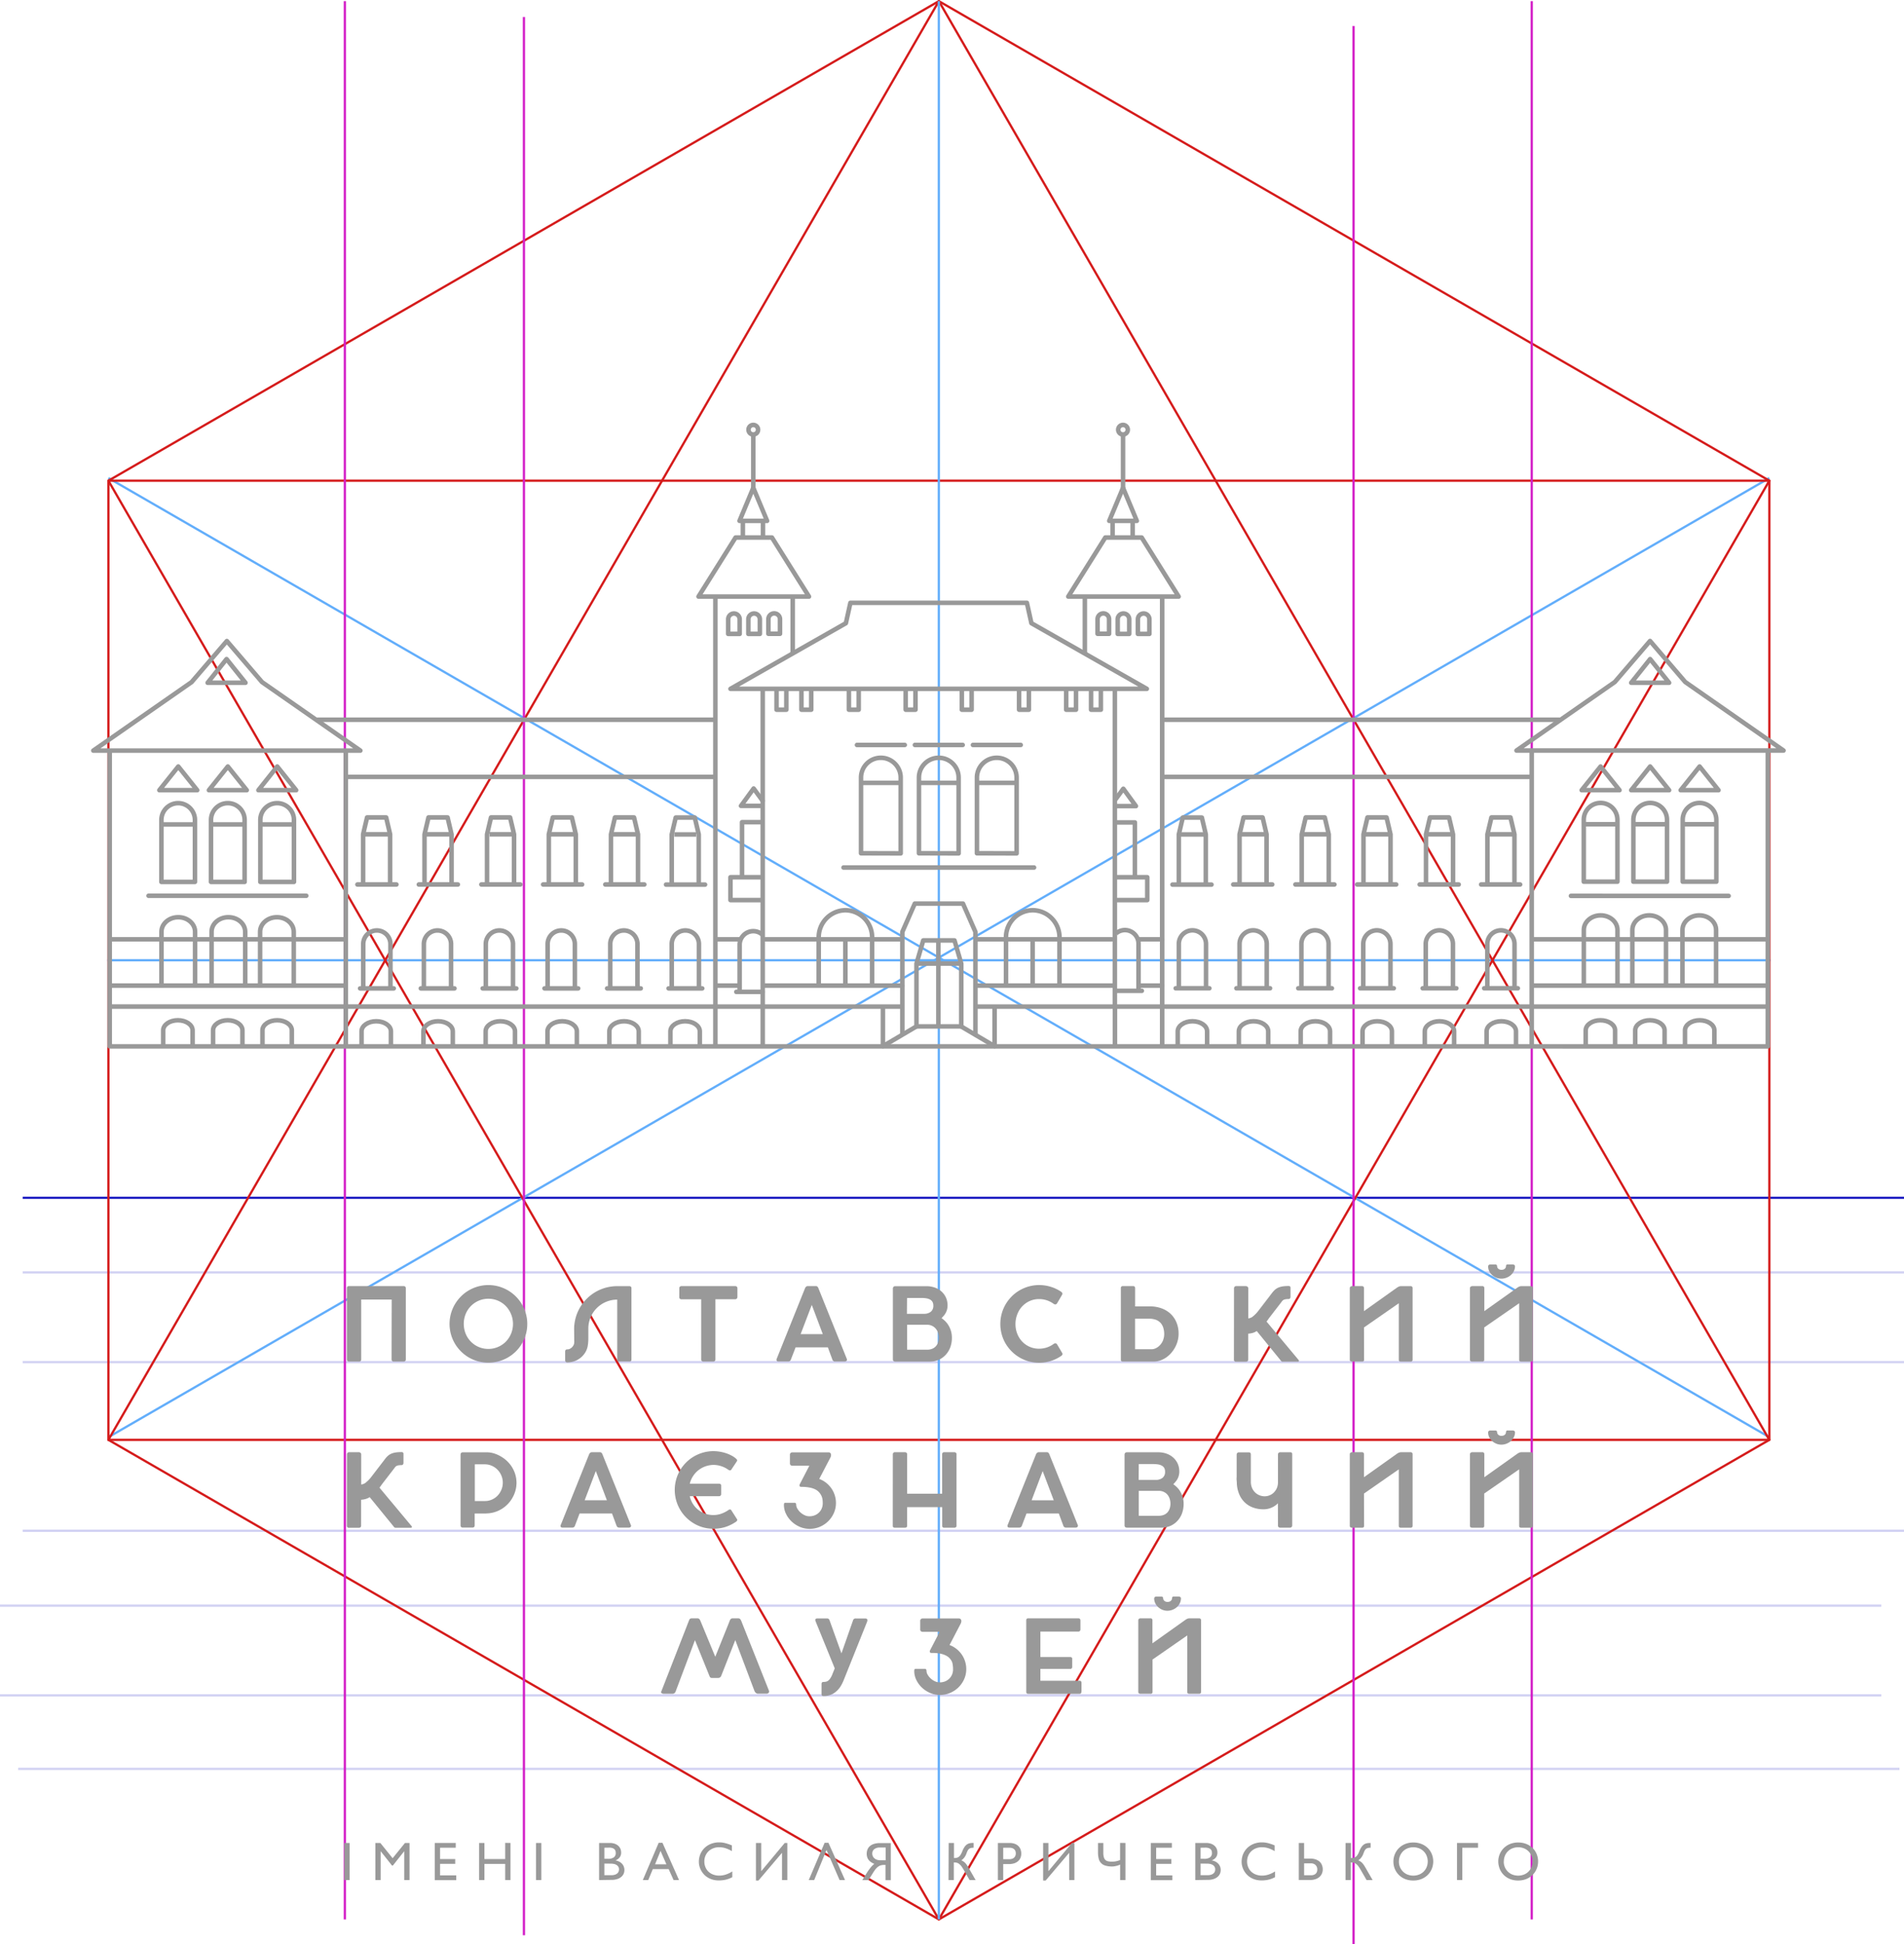 <svg xmlns="http://www.w3.org/2000/svg" viewBox="0 0 840 857.63"><defs><style>.cls-1,.cls-2,.cls-3,.cls-4,.cls-5,.cls-6,.cls-7{fill:none;stroke-linejoin:round;}.cls-1,.cls-2{stroke:#2222c3;}.cls-2{opacity:0.2;}.cls-3{stroke:#63aefb;}.cls-4{stroke:#d51c1c;}.cls-5{stroke:#d31fc7;}.cls-6,.cls-7{stroke:#999;stroke-width:2px;}.cls-6{stroke-linecap:round;}.cls-8{fill:#999;}</style></defs><title>Asset 10</title><g id="Layer_2" data-name="Layer 2"><g id="Слой_1" data-name="Слой 1"><line class="cls-1" x1="10" y1="528.33" x2="840" y2="528.33"/><line class="cls-2" x1="10" y1="600.81" x2="840" y2="600.81"/><line class="cls-2" x1="10" y1="561.23" x2="840" y2="561.23"/><line class="cls-2" y1="747.81" x2="830" y2="747.81"/><line class="cls-2" y1="708.23" x2="830" y2="708.23"/><line class="cls-2" x1="10" y1="675.21" x2="840" y2="675.21"/><line class="cls-2" x1="8" y1="780.23" x2="838" y2="780.23"/><line class="cls-3" x1="781.09" y1="423.56" x2="47.32" y2="423.56"/><line class="cls-3" x1="780.59" y1="633.92" x2="47.82" y2="210.85"/><line class="cls-3" x1="47.82" y1="633.92" x2="780.59" y2="210.85"/><polygon class="cls-4" points="47.82 212.03 47.82 635.1 414.2 846.63 780.59 635.1 780.59 212.03 414.2 0.5 47.82 212.03"/><polygon class="cls-4" points="414.2 0.5 47.82 635.1 780.59 635.1 414.2 0.5"/><polygon class="cls-4" points="47.82 212.03 780.59 212.03 414.2 846.63 47.82 212.03"/><line class="cls-3" x1="414.2" y1="0.5" x2="414.2" y2="846.63"/><line class="cls-5" x1="675.76" y1="0.5" x2="675.76" y2="846.63"/><line class="cls-5" x1="152.15" y1="0.5" x2="152.15" y2="846.63"/><line class="cls-5" x1="231.15" y1="7.5" x2="231.15" y2="853.63"/><line class="cls-5" x1="597.15" y1="11.5" x2="597.15" y2="857.63"/><path class="cls-6" d="M130.66,348.54l-8.35-10.45L114,348.54Z"/><path class="cls-6" d="M108.3,301.16l-8.35-10.45-8.35,10.45Z"/><path class="cls-6" d="M736.38,301.16,728,290.71l-8.35,10.45Z"/><path class="cls-6" d="M108.86,348.54l-8.35-10.45-8.35,10.45Z"/><path class="cls-6" d="M87,348.54l-8.35-10.45-8.35,10.45Z"/><polyline class="cls-7" points="779.92 331.38 779.92 461.55 48.41 461.54 48.41 331.94"/><polyline class="cls-7" points="336.55 386.94 322.27 386.94 322.27 397.02 336.34 397.02"/><path class="cls-7" d="M336.5,442.08"/><line class="cls-7" x1="315.61" y1="262.89" x2="315.61" y2="461.75"/><path class="cls-7" d="M503.68,237.09,520,263.14H471.29l16.35-26.05Z"/><path class="cls-7" d="M340.56,237.09l16.35,26.05H308.17l16.35-26.05Z"/><polygon class="cls-7" points="332.34 215.18 326.26 229.75 338.43 229.75 332.34 215.18"/><line class="cls-7" x1="336.6" y1="229.79" x2="336.6" y2="236.7"/><line class="cls-7" x1="327.74" y1="236.7" x2="327.74" y2="229.79"/><line class="cls-7" x1="332.34" y1="217.17" x2="332.34" y2="191.18"/><circle class="cls-7" cx="332.33" cy="189.54" r="2.12"/><polygon class="cls-7" points="495.46 215.18 489.37 229.75 501.54 229.75 495.46 215.18"/><line class="cls-7" x1="499.71" y1="229.79" x2="499.71" y2="236.7"/><line class="cls-7" x1="490.85" y1="236.7" x2="490.85" y2="229.79"/><line class="cls-7" x1="495.46" y1="217.17" x2="495.46" y2="191.18"/><circle class="cls-7" cx="495.44" cy="189.54" r="2.12"/><line class="cls-7" x1="349.72" y1="263.06" x2="349.72" y2="288.3"/><path class="cls-7" d="M332.69,270.61h0a2.54,2.54,0,0,1,2.54,2.54v6.45a0,0,0,0,1,0,0h-5.07a0,0,0,0,1,0,0v-6.45a2.54,2.54,0,0,1,2.54-2.54Z"/><path class="cls-7" d="M323.79,270.61h0a2.54,2.54,0,0,1,2.54,2.54v6.45a0,0,0,0,1,0,0h-5.07a0,0,0,0,1,0,0v-6.45A2.54,2.54,0,0,1,323.79,270.61Z"/><path class="cls-7" d="M341.58,270.56h0a2.54,2.54,0,0,1,2.54,2.54v6.45a0,0,0,0,1,0,0H339a0,0,0,0,1,0,0V273.1A2.54,2.54,0,0,1,341.58,270.56Z"/><line class="cls-7" x1="315.28" y1="317.46" x2="139.82" y2="317.46"/><line class="cls-7" x1="315.53" y1="342.67" x2="153.13" y2="342.67"/><line class="cls-7" x1="152.56" y1="461.22" x2="152.56" y2="331.01"/><line class="cls-6" x1="456.21" y1="382.65" x2="372.14" y2="382.65"/><line class="cls-7" x1="397.64" y1="444" x2="48.63" y2="443.99"/><polyline class="cls-7" points="281.47 390.02 281.47 368.01 279.72 360.57 275.5 360.57 275.52 360.57 271.3 360.57 269.55 368.01 269.55 390.02"/><line class="cls-6" x1="284.26" y1="390.14" x2="267.04" y2="390.14"/><line class="cls-7" x1="270.12" y1="368.01" x2="280.9" y2="368.01"/><polyline class="cls-7" points="254.04 389.82 254.04 368.01 252.29 360.57 248.07 360.57 248.09 360.57 243.87 360.57 242.12 368.01 242.12 389.82"/><line class="cls-6" x1="256.83" y1="390.14" x2="239.61" y2="390.14"/><line class="cls-7" x1="242.69" y1="368.01" x2="253.47" y2="368.01"/><polyline class="cls-7" points="226.79 389.82 226.79 368.01 225.04 360.57 220.82 360.57 220.84 360.57 216.62 360.57 214.87 368.01 214.87 389.82"/><line class="cls-6" x1="229.58" y1="390.14" x2="212.36" y2="390.14"/><line class="cls-7" x1="216" y1="368.01" x2="226.22" y2="368.01"/><polyline class="cls-7" points="199.21 389.73 199.21 368.01 197.46 360.57 193.24 360.57 193.26 360.57 189.04 360.57 187.29 368.01 187.29 389.73"/><line class="cls-6" x1="202" y1="390.14" x2="184.78" y2="390.14"/><line class="cls-7" x1="187.86" y1="368.01" x2="198.64" y2="368.01"/><polyline class="cls-7" points="172.11 389.73 172.11 368.01 170.36 360.57 166.14 360.57 166.16 360.57 161.94 360.57 160.19 368.01 160.19 389.73"/><line class="cls-6" x1="174.9" y1="390.14" x2="157.68" y2="390.14"/><line class="cls-7" x1="160.76" y1="368.01" x2="171.54" y2="368.01"/><polyline class="cls-7" points="308.27 389.78 308.27 368.06 306.52 360.62 302.3 360.62 302.32 360.62 298.11 360.62 296.35 368.06 296.35 389.78"/><line class="cls-6" x1="311.06" y1="390.19" x2="293.84" y2="390.19"/><line class="cls-7" x1="297.49" y1="368.06" x2="307.14" y2="368.06"/><path class="cls-7" d="M379.86,376.37V343a8.75,8.75,0,0,1,8.75-8.75h0a8.75,8.75,0,0,1,8.75,8.75v33.42Z"/><line class="cls-7" x1="380.37" y1="345.3" x2="396.87" y2="345.3"/><line class="cls-6" x1="378.07" y1="328.59" x2="399.16" y2="328.59"/><path class="cls-7" d="M405.42,376.37V343a8.75,8.75,0,0,1,8.75-8.75h0a8.75,8.75,0,0,1,8.75,8.75v33.42Z"/><line class="cls-7" x1="405.92" y1="345.3" x2="422.42" y2="345.3"/><line class="cls-6" x1="403.63" y1="328.59" x2="424.72" y2="328.59"/><path class="cls-7" d="M431,376.37V343a8.75,8.75,0,0,1,8.75-8.75h0a8.75,8.75,0,0,1,8.75,8.75v33.42Z"/><line class="cls-7" x1="431.53" y1="345.3" x2="448.03" y2="345.3"/><line class="cls-6" x1="429.23" y1="328.59" x2="450.32" y2="328.59"/><path class="cls-7" d="M114.85,389V361.68a7.42,7.42,0,0,1,7.42-7.42h0a7.42,7.42,0,0,1,7.42,7.42V389Z"/><line class="cls-7" x1="114.8" y1="363.66" x2="129.75" y2="363.66"/><path class="cls-7" d="M93.09,389V361.68a7.42,7.42,0,0,1,7.42-7.42h0a7.42,7.42,0,0,1,7.42,7.42V389Z"/><line class="cls-7" x1="93.04" y1="363.66" x2="107.98" y2="363.66"/><path class="cls-7" d="M71.2,389V361.68a7.42,7.42,0,0,1,7.42-7.42h0A7.42,7.42,0,0,1,86,361.68V389Z"/><line class="cls-7" x1="71.15" y1="363.66" x2="86.1" y2="363.66"/><polyline class="cls-7" points="430.33 456.62 430.33 411.05 424.84 398.57 415.11 398.57 413.31 398.57 403.58 398.57 398.09 411.05 398.09 456.22"/><polygon class="cls-7" points="424.09 452.73 424.09 425.03 421.1 414.8 407.32 414.8 404.33 425.03 404.33 452.73 424.09 452.73"/><line class="cls-7" x1="404.33" y1="425.03" x2="424.09" y2="425.03"/><line class="cls-7" x1="413.99" y1="452.61" x2="413.99" y2="414.8"/><path class="cls-7" d="M241.54,461.65v-6.76c0-2.45,2.9-4.43,6.48-4.43h0c3.58,0,6.48,2,6.48,4.43v6.76"/><path class="cls-7" d="M268.83,461.65v-6.76c0-2.45,2.9-4.43,6.48-4.43h0c3.58,0,6.48,2,6.48,4.43v6.19"/><path class="cls-7" d="M295.78,461.08v-6.19c0-2.45,2.9-4.43,6.48-4.43h0c3.58,0,6.48,2,6.48,4.43v6.19"/><path class="cls-7" d="M214.25,461.65v-6.76c0-2.45,2.9-4.43,6.48-4.43h0c3.58,0,6.48,2,6.48,4.43v6.76"/><path class="cls-7" d="M186.8,461.65v-6.76c0-2.45,2.9-4.43,6.48-4.43h0c3.58,0,6.48,2,6.48,4.43v6.76"/><path class="cls-7" d="M159.51,461.65v-6.76c0-2.45,2.9-4.43,6.48-4.43h0c3.58,0,6.48,2,6.48,4.43v6.76"/><path class="cls-7" d="M115.79,461.21v-6.76c0-2.45,2.9-4.43,6.48-4.43h0c3.58,0,6.48,2,6.48,4.43v6.76"/><path class="cls-7" d="M94,461.21v-6.76c0-2.45,2.9-4.43,6.48-4.43h0c3.58,0,6.48,2,6.48,4.43v6.76"/><path class="cls-7" d="M72,461.21v-6.76c0-2.45,2.9-4.43,6.48-4.43h0c3.58,0,6.48,2,6.48,4.43v6.76"/><path class="cls-7" d="M397.94,446.57"/><polyline class="cls-7" points="404.33 452.73 389.53 461.46 389.53 444.29"/><polyline class="cls-7" points="378.84 304.72 378.84 313.04 374.51 313.04 374.51 304.72"/><polyline class="cls-7" points="403.89 304.72 403.89 313.04 399.57 313.04 399.57 304.72"/><polyline class="cls-7" points="428.65 304.72 428.65 313.04 424.33 313.04 424.33 304.72"/><line class="cls-7" x1="336.5" y1="304.19" x2="336.5" y2="461.1"/><line class="cls-7" x1="491.84" y1="443.7" x2="491.84" y2="304.49"/><line class="cls-7" x1="512.72" y1="262.89" x2="512.72" y2="461.55"/><line class="cls-7" x1="478.61" y1="263.06" x2="478.61" y2="288.1"/><path class="cls-7" d="M493.1,270.61h5.07a0,0,0,0,1,0,0v6.45a2.54,2.54,0,0,1-2.54,2.54h0a2.54,2.54,0,0,1-2.54-2.54v-6.45A0,0,0,0,1,493.1,270.61Z" transform="translate(991.27 550.21) rotate(-180)"/><path class="cls-7" d="M502,270.61h5.07a0,0,0,0,1,0,0v6.45a2.54,2.54,0,0,1-2.54,2.54h0a2.54,2.54,0,0,1-2.54-2.54v-6.45A0,0,0,0,1,502,270.61Z" transform="translate(1009.08 550.21) rotate(-180)"/><path class="cls-7" d="M484.21,270.56h5.07a0,0,0,0,1,0,0V277a2.54,2.54,0,0,1-2.54,2.54h0a2.54,2.54,0,0,1-2.54-2.54v-6.45A0,0,0,0,1,484.21,270.56Z" transform="translate(973.5 550.11) rotate(-180)"/><line class="cls-7" x1="512.95" y1="317.46" x2="688.14" y2="317.46"/><line class="cls-7" x1="512.8" y1="342.67" x2="675.77" y2="342.67"/><line class="cls-7" x1="675.77" y1="461.22" x2="675.77" y2="331.48"/><path class="cls-7" d="M558.86,435.51V416.36a6,6,0,0,0-6-6h0a6,6,0,0,0-6,6v19.15"/><line class="cls-6" x1="560.32" y1="435.92" x2="545.47" y2="435.92"/><path class="cls-7" d="M532.07,435.51V416.36a6,6,0,0,0-6-6h0a6,6,0,0,0-6,6v19.15"/><line class="cls-6" x1="533.54" y1="435.92" x2="518.69" y2="435.92"/><path class="cls-7" d="M668.17,435.51V416.36a6,6,0,0,0-6-6h0a6,6,0,0,0-6,6v19.15"/><line class="cls-6" x1="669.63" y1="435.92" x2="654.78" y2="435.92"/><path class="cls-7" d="M586.14,435.51V416.36a6,6,0,0,0-6-6h0a6,6,0,0,0-6,6v19.15"/><line class="cls-6" x1="587.61" y1="435.92" x2="572.76" y2="435.92"/><path class="cls-7" d="M613.43,435.51V416.36a6,6,0,0,0-6-6h0a6,6,0,0,0-6,6v19.15"/><line class="cls-6" x1="614.9" y1="435.92" x2="600.05" y2="435.92"/><path class="cls-7" d="M641,435.51V416.36a6,6,0,0,0-6-6h0a6,6,0,0,0-6,6v19.15"/><line class="cls-6" x1="642.51" y1="435.92" x2="627.66" y2="435.92"/><line class="cls-7" x1="430.29" y1="444" x2="779.7" y2="444"/><polyline class="cls-7" points="546.86 390.13 546.86 368.01 548.62 360.57 552.83 360.57 552.81 360.57 557.03 360.57 558.78 368.01 558.78 390.13"/><line class="cls-6" x1="544.07" y1="390.14" x2="561.29" y2="390.14"/><line class="cls-7" x1="558.21" y1="368.01" x2="547.43" y2="368.01"/><polyline class="cls-7" points="574.29 390.13 574.29 368.01 576.04 360.57 580.26 360.57 580.24 360.57 584.46 360.57 586.21 368.01 586.21 390.13"/><line class="cls-6" x1="571.5" y1="390.14" x2="588.72" y2="390.14"/><line class="cls-7" x1="585.64" y1="368.01" x2="574.86" y2="368.01"/><polyline class="cls-7" points="601.54 390.13 601.54 368.01 603.29 360.57 607.51 360.57 607.49 360.57 611.71 360.57 613.46 368.01 613.46 390.13"/><line class="cls-6" x1="598.75" y1="390.14" x2="615.97" y2="390.14"/><line class="cls-7" x1="612.89" y1="368.01" x2="602.11" y2="368.01"/><polyline class="cls-7" points="629.12 389.83 629.12 368.01 630.87 360.57 635.09 360.57 635.07 360.57 639.29 360.57 641.04 368.01 641.04 389.83"/><line class="cls-6" x1="626.33" y1="390.14" x2="643.55" y2="390.14"/><line class="cls-7" x1="640.47" y1="368.01" x2="629.69" y2="368.01"/><polyline class="cls-7" points="656.22 389.93 656.22 368.01 657.98 360.57 662.19 360.57 662.17 360.57 666.39 360.57 668.14 368.01 668.14 389.93"/><line class="cls-6" x1="653.43" y1="390.14" x2="670.65" y2="390.14"/><line class="cls-7" x1="667.57" y1="368.01" x2="656.79" y2="368.01"/><polyline class="cls-7" points="520.06 390.18 520.06 368.06 521.81 360.62 526.03 360.62 526.01 360.62 530.23 360.62 531.98 368.06 531.98 390.18"/><line class="cls-6" x1="517.27" y1="390.19" x2="534.49" y2="390.19"/><line class="cls-7" x1="531.41" y1="368.06" x2="520.63" y2="368.06"/><polyline class="cls-7" points="491.98 386.94 506.15 386.94 506.15 397.02 492.18 397.02"/><polyline class="cls-7" points="500.69 387.23 500.69 362.75 492.11 362.75"/><line class="cls-6" x1="430.66" y1="434.73" x2="491.6" y2="434.73"/><line class="cls-6" x1="490.45" y1="414.32" x2="430.51" y2="414.32"/><path class="cls-7" d="M467.42,435.06v-21.5a11.93,11.93,0,0,0-11.8-12.07h0a11.93,11.93,0,0,0-11.8,12.07v21.5"/><line class="cls-7" x1="455.57" y1="413.93" x2="455.57" y2="434.79"/><line class="cls-7" x1="372.96" y1="414.18" x2="372.96" y2="435.04"/><line class="cls-6" x1="337.02" y1="434.73" x2="397.96" y2="434.73"/><line class="cls-6" x1="397.81" y1="414.32" x2="337.77" y2="414.32"/><path class="cls-7" d="M384.76,435.06v-21.5A11.93,11.93,0,0,0,373,401.49h0a11.93,11.93,0,0,0-11.8,12.07v21.5"/><path class="cls-7" d="M586.79,461.55v-6.66c0-2.45-2.9-4.43-6.48-4.43h0c-3.58,0-6.48,2-6.48,4.43v6.66"/><path class="cls-7" d="M559.51,461.55v-6.66c0-2.45-2.9-4.43-6.48-4.43h0c-3.58,0-6.48,2-6.48,4.43v6.66"/><path class="cls-7" d="M532.55,461.55v-6.66c0-2.45-2.9-4.43-6.48-4.43h0c-3.58,0-6.48,2-6.48,4.43v6.66"/><path class="cls-7" d="M614.08,461.55v-6.66c0-2.45-2.9-4.43-6.48-4.43h0c-3.58,0-6.48,2-6.48,4.43v6.66"/><path class="cls-7" d="M641.53,461.55v-6.66c0-2.45-2.9-4.43-6.48-4.43h0c-3.58,0-6.48,2-6.48,4.43v6.66"/><path class="cls-7" d="M668.82,461.55v-6.66c0-2.45-2.9-4.43-6.48-4.43h0c-3.58,0-6.48,2-6.48,4.43v6.66"/><path class="cls-7" d="M712.54,461.61v-7.16c0-2.45-2.9-4.43-6.48-4.43h0c-3.58,0-6.48,2-6.48,4.43v7.16"/><path class="cls-7" d="M734.38,461.61v-7.16c0-2.45-2.9-4.43-6.48-4.43h0c-3.58,0-6.48,2-6.48,4.43v7.16"/><path class="cls-7" d="M756.34,461.61v-7.16c0-2.45-2.9-4.43-6.48-4.43h0c-3.58,0-6.48,2-6.48,4.43v7.16"/><line class="cls-7" x1="491.89" y1="443.98" x2="491.89" y2="461.38"/><path class="cls-7" d="M430.39,446.57"/><path class="cls-7" d="M199,435.56V416.41a6,6,0,0,0-6-6h0a6,6,0,0,0-6,6v19.15"/><line class="cls-6" x1="200.5" y1="435.97" x2="185.65" y2="435.97"/><path class="cls-7" d="M172.25,435.56V416.41a6,6,0,0,0-6-6h0a6,6,0,0,0-6,6v19.15"/><line class="cls-6" x1="173.72" y1="435.97" x2="158.87" y2="435.97"/><path class="cls-7" d="M308.35,435.56V416.41a6,6,0,0,0-6-6h0a6,6,0,0,0-6,6v19.15"/><line class="cls-6" x1="309.81" y1="435.97" x2="294.97" y2="435.97"/><path class="cls-7" d="M226.32,435.56V416.41a6,6,0,0,0-6-6h0a6,6,0,0,0-6,6v19.15"/><line class="cls-6" x1="227.79" y1="435.97" x2="212.94" y2="435.97"/><path class="cls-7" d="M253.61,435.56V416.41a6,6,0,0,0-6-6h0a6,6,0,0,0-6,6v19.15"/><line class="cls-6" x1="255.08" y1="435.97" x2="240.23" y2="435.97"/><path class="cls-7" d="M281.23,435.56V416.41a6,6,0,0,0-6-6h0a6,6,0,0,0-6,6v19.15"/><line class="cls-6" x1="282.69" y1="435.97" x2="267.85" y2="435.97"/><polyline class="cls-7" points="424 452.73 438.8 461.46 438.8 444.76"/><polyline class="cls-7" points="353.57 304.72 353.57 313.04 357.9 313.04 357.9 304.72"/><polyline class="cls-7" points="342.59 304.72 342.59 313.04 346.92 313.04 346.92 304.72"/><polyline class="cls-7" points="481.35 304.72 481.35 313.04 485.68 313.04 485.68 304.72"/><polyline class="cls-7" points="470.37 304.72 470.37 313.04 474.7 313.04 474.7 304.72"/><polyline class="cls-7" points="449.59 304.72 449.59 313.04 453.92 313.04 453.92 304.72"/><polygon class="cls-7" points="322.27 303.84 505.95 303.84 455.04 274.89 453.04 265.9 375.18 265.9 373.18 274.89 322.27 303.84"/><polygon class="cls-7" points="669.04 331.05 712.41 300.83 727.96 282.72 743.49 300.83 786.86 331.05 669.04 331.05"/><polygon class="cls-7" points="41.16 331.08 84.53 300.87 100.08 282.75 115.61 300.87 158.98 331.08 41.16 331.08"/><path class="cls-7" d="M326.32,437.19V416.72a6,6,0,0,1,6-6h0a6,6,0,0,1,3.95,1.49"/><line class="cls-6" x1="324.84" y1="437.51" x2="336.41" y2="437.51"/><polyline class="cls-6" points="492.3 352.4 495.58 347.9 501.15 355.56 492.72 355.56"/><polyline class="cls-7" points="336.36 362.65 327.37 362.65 327.37 387.13"/><polyline class="cls-6" points="336.45 353.21 332.49 347.8 326.91 355.46 336.34 355.46"/><line class="cls-6" x1="135.12" y1="395.11" x2="65.54" y2="395.11"/><line class="cls-6" x1="762.64" y1="395.17" x2="693.06" y2="395.16"/><path class="cls-7" d="M742.37,388.9V361.58a7.42,7.42,0,0,1,7.42-7.42h0a7.42,7.42,0,0,1,7.42,7.42V388.9Z"/><line class="cls-7" x1="742.31" y1="363.56" x2="757.26" y2="363.56"/><path class="cls-7" d="M720.6,388.9V361.58a7.42,7.42,0,0,1,7.42-7.42h0a7.42,7.42,0,0,1,7.42,7.42V388.9Z"/><line class="cls-7" x1="720.55" y1="363.56" x2="735.5" y2="363.56"/><path class="cls-7" d="M698.72,388.9V361.58a7.42,7.42,0,0,1,7.42-7.42h0a7.42,7.42,0,0,1,7.42,7.42V388.9Z"/><line class="cls-7" x1="698.66" y1="363.56" x2="713.61" y2="363.56"/><path class="cls-6" d="M758.17,348.54l-8.35-10.45-8.35,10.45Z"/><path class="cls-6" d="M736.38,348.54,728,338.09l-8.35,10.45Z"/><path class="cls-6" d="M714.49,348.54l-8.35-10.45-8.35,10.45Z"/><line class="cls-6" x1="315.9" y1="414.32" x2="326.31" y2="414.32"/><path class="cls-6" d="M315.57,434.89"/><line class="cls-6" x1="315.9" y1="434.73" x2="325.88" y2="434.73"/><path class="cls-7" d="M502.29,436.73V416.25a6,6,0,0,0-6-6h0a6,6,0,0,0-3.95,1.49"/><line class="cls-6" x1="503.76" y1="437.04" x2="492.19" y2="437.04"/><line class="cls-6" x1="512.71" y1="414.32" x2="502.86" y2="414.32"/><line class="cls-6" x1="512.71" y1="434.73" x2="502.73" y2="434.73"/><path class="cls-7" d="M114.75,435.5V411c0-3.55,3.32-6.43,7.42-6.43h0c4.1,0,7.42,2.88,7.42,6.43V435.5"/><path class="cls-7" d="M93.34,435.5V411c0-3.55,3.32-6.43,7.42-6.43h0c4.1,0,7.42,2.88,7.42,6.43V435.5"/><path class="cls-7" d="M71.23,435.5V411c0-3.55,3.32-6.43,7.42-6.43h0c4.1,0,7.42,2.88,7.42,6.43V435.5"/><line class="cls-7" x1="152.87" y1="434.73" x2="48.33" y2="434.73"/><line class="cls-7" x1="153.04" y1="414.32" x2="48.51" y2="414.32"/><path class="cls-7" d="M713.58,434.72V410.18c0-3.55-3.32-6.43-7.42-6.43h0c-4.1,0-7.42,2.88-7.42,6.43v24.54"/><path class="cls-7" d="M735,434.72V410.18c0-3.55-3.32-6.43-7.42-6.43h0c-4.1,0-7.42,2.88-7.42,6.43v24.54"/><path class="cls-7" d="M757.1,434.72V410.18c0-3.55-3.32-6.43-7.42-6.43h0c-4.1,0-7.42,2.88-7.42,6.43v24.54"/><line class="cls-7" x1="780.07" y1="434.73" x2="675.54" y2="434.73"/><line class="cls-7" x1="780.25" y1="414.32" x2="675.71" y2="414.32"/><path class="cls-8" d="M253.29,586.3a19,19,0,0,1,19-19h5.33a1.11,1.11,0,0,1,.67.21.74.74,0,0,1,.29.64v31.55q0,.85-.92.85h-4.48a.91.91,0,0,1-.64-.21.82.82,0,0,1-.24-.64V573.25h0A12.73,12.73,0,0,0,259.56,586v4.41a19.31,19.31,0,0,1-.27,3.27,8,8,0,0,1-1.09,2.87,9,9,0,0,1-2,2.3,9.59,9.59,0,0,1-2.73,1.54,9.21,9.21,0,0,1-3.2.56.9.9,0,0,1-.69-.27,1,1,0,0,1-.25-.72v-3.76q0-1,.92-1a2.62,2.62,0,0,0,1.19-.28,3.28,3.28,0,0,0,1-.74,3.68,3.68,0,0,0,.66-1,3,3,0,0,0,.25-1.17Z"/><path class="cls-8" d="M172.81,573.21H159.36v26.42a1,1,0,0,1-.25.68.89.89,0,0,1-.67.26H154a1,1,0,0,1-.68-.25.85.85,0,0,1-.28-.67V568.21q0-.92.85-.92h24.27a.88.88,0,0,1,.62.24.85.85,0,0,1,.26.66v31.44a.9.9,0,0,1-.27.68,1,1,0,0,1-.72.26h-4.37a.87.87,0,0,1-.67-.27,1,1,0,0,1-.25-.7Z"/><path class="cls-8" d="M232,579.42a17.19,17.19,0,0,0-4.43-7.57,17,17,0,0,0-3.47-2.68,17.61,17.61,0,0,0-4.09-1.73,17.1,17.1,0,0,0-9.1,0,17.59,17.59,0,0,0-4.09,1.73,16.7,16.7,0,0,0-3.46,2.68,17.5,17.5,0,0,0-2.68,3.47,17.09,17.09,0,0,0,2.66,20.74,17.23,17.23,0,0,0,3.46,2.68A17.31,17.31,0,0,0,220,600.46a17.47,17.47,0,0,0,4.1-1.71,17,17,0,0,0,3.49-2.67,16.7,16.7,0,0,0,2.68-3.46,17.6,17.6,0,0,0,1.73-4.08,16.61,16.61,0,0,0,.62-4.55A16.86,16.86,0,0,0,232,579.42Zm-6.52,8.83a11.16,11.16,0,0,1-2.3,3.52,10.91,10.91,0,0,1-12,2.36,10.78,10.78,0,0,1-3.45-2.36,10.91,10.91,0,0,1-2.3-3.52,11.64,11.64,0,0,1,0-8.63,10.84,10.84,0,0,1,5.75-5.89,10.89,10.89,0,0,1,8.55,0,10.79,10.79,0,0,1,3.45,2.38,11.39,11.39,0,0,1,2.3,12.15Z"/><path class="cls-8" d="M299.7,568.17a.82.82,0,0,1,.26-.64.94.94,0,0,1,.66-.24h23.75a1,1,0,0,1,.65.21.92.92,0,0,1,.31.66v3.92a1.1,1.1,0,0,1-.25.69.86.86,0,0,1-.72.31h-8.74v26.56a.93.93,0,0,1-.25.65.87.87,0,0,1-.67.27h-4.44a.92.92,0,0,1-.64-.26.86.86,0,0,1-.28-.66V573.1h-8.74a.92.92,0,0,1-.66-.25,1,1,0,0,1-.26-.76Z"/><path class="cls-8" d="M419.59,587.23a10.53,10.53,0,0,0-1-2.39,9.22,9.22,0,0,0-1.43-1.93,12,12,0,0,0-1.77-1.5,16.22,16.22,0,0,0,1.1-1.21,6.78,6.78,0,0,0,1.55-4.39,8.27,8.27,0,0,0-.73-3.52,8.06,8.06,0,0,0-2-2.68,8.82,8.82,0,0,0-2.95-1.7,10.86,10.86,0,0,0-3.62-.59H395a1.05,1.05,0,0,0-.8.29,1.11,1.11,0,0,0-.28.81v31.13a1,1,0,0,0,.29.77,1.14,1.14,0,0,0,.78.26H410.2a9.62,9.62,0,0,0,4-.82,9.18,9.18,0,0,0,3.08-2.24,9.93,9.93,0,0,0,2-3.34,12.08,12.08,0,0,0,.68-4.09A10.83,10.83,0,0,0,419.59,587.23Zm-19.43-14.71h6.54a12.46,12.46,0,0,1,2,.16,5,5,0,0,1,1.62.54,2.75,2.75,0,0,1,1.06,1,3.3,3.3,0,0,1,.38,1.67,3.26,3.26,0,0,1-1.12,2.71,4.55,4.55,0,0,1-2.94.9h-7.6Zm13.64,19.7a4.82,4.82,0,0,1-1,1.68,4.49,4.49,0,0,1-1.63,1.06,5.82,5.82,0,0,1-2.12.37h-8.85v-11H409a5.09,5.09,0,0,1,2.1.43,4.82,4.82,0,0,1,1.64,1.19,5.34,5.34,0,0,1,1.05,1.8,6.69,6.69,0,0,1,.37,2.25A6.36,6.36,0,0,1,413.8,592.21Z"/><path class="cls-8" d="M468.06,569.71a1.4,1.4,0,0,1,.56.58.93.93,0,0,1-.07.85l-2.17,3.7a1.2,1.2,0,0,1-.67.52,1.15,1.15,0,0,1-.81-.22,11.45,11.45,0,0,0-3-1.57,10.5,10.5,0,0,0-3.44-.56,10,10,0,0,0-4.19.86,10.3,10.3,0,0,0-3.29,2.34,10.61,10.61,0,0,0-2.16,3.47A11.73,11.73,0,0,0,448,584a11.58,11.58,0,0,0,.77,4.25,10.64,10.64,0,0,0,2.16,3.46,10.09,10.09,0,0,0,7.49,3.18,10.77,10.77,0,0,0,3.47-.56,11,11,0,0,0,3-1.57,1.35,1.35,0,0,1,.82-.25,1.1,1.1,0,0,1,.66.49l2.22,3.74a.88.88,0,0,1,.07.83,1.45,1.45,0,0,1-.56.56,17.34,17.34,0,0,1-4.54,2.19,17.12,17.12,0,0,1-13.77-1.56,17.36,17.36,0,0,1-6.14-6.13,16.71,16.71,0,0,1-1.72-4.08,17.49,17.49,0,0,1,0-9.12,17.16,17.16,0,0,1,1.72-4.1,17.38,17.38,0,0,1,2.68-3.48,16.69,16.69,0,0,1,3.46-2.68,17.59,17.59,0,0,1,4.09-1.73,17.33,17.33,0,0,1,9.63.13A17.39,17.39,0,0,1,468.06,569.71Z"/><path class="cls-8" d="M519,583.23a10.93,10.93,0,0,0-2.64-3.79,11.61,11.61,0,0,0-4-2.38,14.76,14.76,0,0,0-5-.83h-6.57v-8.09a.79.79,0,0,0-.9-.85h-4.5a.8.8,0,0,0-.9.92v31.51q0,.85.9.85h13.58a8.85,8.85,0,0,0,2.9-.48,10.61,10.61,0,0,0,2.62-1.33,12.09,12.09,0,0,0,2.23-2,13.69,13.69,0,0,0,1.74-2.53,13.17,13.17,0,0,0,1.12-2.87,12,12,0,0,0,.39-3A12.7,12.7,0,0,0,519,583.23Zm-5.8,7.74a7.12,7.12,0,0,1-1.27,2.16,6.25,6.25,0,0,1-1.82,1.46,4.44,4.44,0,0,1-2.1.54h-7.24V581.66h6.12a8.64,8.64,0,0,1,3.06.48A5.37,5.37,0,0,1,512,583.5a5.52,5.52,0,0,1,1.2,2.11,9.42,9.42,0,0,1,.42,2.73A7.06,7.06,0,0,1,513.16,591Z"/><path class="cls-8" d="M544.42,568.28a1,1,0,0,1,.25-.71.94.94,0,0,1,.74-.28h4.24a1.12,1.12,0,0,1,.73.27.89.89,0,0,1,.33.72v13.24a3.59,3.59,0,0,0,2.12-.92,13.65,13.65,0,0,0,2.36-2.46l4.8-6.25q.6-.81,1.12-1.47a12.8,12.8,0,0,1,1-1.18,6.46,6.46,0,0,1,1.1-.89,5.93,5.93,0,0,1,1.33-.62,9.26,9.26,0,0,1,1.71-.37,18.21,18.21,0,0,1,2.29-.12.73.73,0,0,1,.81.83v4a1,1,0,0,1-.24.64.76.76,0,0,1-.62.28,7.14,7.14,0,0,0-1.49.12,2.49,2.49,0,0,0-.89.36,2.39,2.39,0,0,0-.58.58q-.25.35-.58.77l-4.82,6.25q-.38.49-.72,1a8.76,8.76,0,0,1-.65.85l14.19,17a.42.42,0,0,1,.09.45c-.06.16-.16.25-.29.25h-6.7a1,1,0,0,1-.72-.19,3.11,3.11,0,0,1-.38-.44l-10.51-12.89a5.88,5.88,0,0,1-1.82.84,10.17,10.17,0,0,1-1.95.33v11.36q0,1-1.05,1h-4.24a.87.87,0,0,1-1-1Z"/><path class="cls-8" d="M601.79,599.72a.75.75,0,0,1-.85.85h-4.44q-1,0-1-.85V568.17a.75.75,0,0,1,.31-.64,1.07,1.07,0,0,1,.65-.24h4.44a.8.8,0,0,1,.64.25.92.92,0,0,1,.21.63v10.15l13.71-9.75.82-.58a5,5,0,0,1,.64-.39,3.39,3.39,0,0,1,.56-.22,2.15,2.15,0,0,1,.61-.08h4.26a.8.8,0,0,1,.64.25.92.92,0,0,1,.21.63v31.55a.92.92,0,0,1-.2.62.81.81,0,0,1-.65.23h-4.32a1,1,0,0,1-.72-.21.9.9,0,0,1-.2-.64V574.85l-15.35,10.67Z"/><path class="cls-8" d="M654.8,599.72a.75.75,0,0,1-.85.85h-4.44q-1,0-1-.85V568.17a.75.75,0,0,1,.31-.64,1.07,1.07,0,0,1,.65-.24H654a.8.8,0,0,1,.64.25.92.92,0,0,1,.21.63v10.15l13.71-9.75.82-.58a5,5,0,0,1,.64-.39,3.39,3.39,0,0,1,.56-.22,2.15,2.15,0,0,1,.61-.08h4.26a.8.8,0,0,1,.64.25.92.92,0,0,1,.21.63v31.55a.92.92,0,0,1-.2.62.81.81,0,0,1-.65.23h-4.32a1,1,0,0,1-.72-.21.9.9,0,0,1-.2-.64V574.85L654.8,585.51Z"/><path class="cls-8" d="M662.4,564a5.79,5.79,0,0,1-2.32-.46,6.35,6.35,0,0,1-1.86-1.21,5.57,5.57,0,0,1-1.24-1.71,4.72,4.72,0,0,1-.45-2,.8.8,0,0,1,.26-.62.88.88,0,0,1,.62-.24h2.35a.7.7,0,0,1,.52.2.67.67,0,0,1,.2.49,1.59,1.59,0,0,0,.5,1.15,2.05,2.05,0,0,0,1.51.5,2,2,0,0,0,1.39-.48,1.46,1.46,0,0,0,.52-1.09,1,1,0,0,1,.15-.54.56.56,0,0,1,.53-.25h2.29a1.21,1.21,0,0,1,.7.21.72.72,0,0,1,.31.64,4.79,4.79,0,0,1-.46,2,5.59,5.59,0,0,1-1.27,1.74,6.08,6.08,0,0,1-1.89,1.19A6.22,6.22,0,0,1,662.4,564Z"/><path class="cls-8" d="M153.08,641.54a1,1,0,0,1,.25-.71.93.93,0,0,1,.74-.28h4.24a1.12,1.12,0,0,1,.73.27.89.89,0,0,1,.32.72v13.24a3.59,3.59,0,0,0,2.12-.92,13.65,13.65,0,0,0,2.36-2.46l4.8-6.25,1.12-1.47a12.8,12.8,0,0,1,1-1.18,6.46,6.46,0,0,1,1.1-.89,6,6,0,0,1,1.33-.62,9.25,9.25,0,0,1,1.71-.37,18.19,18.19,0,0,1,2.29-.12.73.73,0,0,1,.81.83v4a1,1,0,0,1-.24.64.76.76,0,0,1-.62.28,7.14,7.14,0,0,0-1.49.12,2.5,2.5,0,0,0-.89.36,2.39,2.39,0,0,0-.58.58q-.25.35-.58.77l-4.82,6.25q-.38.49-.72,1a8.92,8.92,0,0,1-.65.85l14.19,17a.42.42,0,0,1,.09.45c-.06.16-.16.25-.29.25h-6.7a1,1,0,0,1-.72-.19,3.11,3.11,0,0,1-.38-.44l-10.51-12.89a5.87,5.87,0,0,1-1.82.84,10.17,10.17,0,0,1-1.95.33v11.36q0,1-1.05,1h-4.24a.87.87,0,0,1-1-1Z"/><path class="cls-8" d="M227.31,650.29a13.35,13.35,0,0,0-1.5-3.27,13.83,13.83,0,0,0-2.24-2.69,15,15,0,0,0-2.76-2,13.57,13.57,0,0,0-3-1.29,11.34,11.34,0,0,0-3.1-.45H204.24q-1.05,0-1.05,1.1V672.8a.91.91,0,0,0,1,1h4.15q1.08,0,1.08-1v-5.22h3.65q.63,0,1.23,0l1.21-.08a13.07,13.07,0,0,0,4.83-1.37,13.64,13.64,0,0,0,3.91-2.95,13.88,13.88,0,0,0,2.62-4.15,12.92,12.92,0,0,0,1-5A12.68,12.68,0,0,0,227.31,650.29Zm-6.15,6.91a8.12,8.12,0,0,1-1.7,2.57,7.9,7.9,0,0,1-2.5,1.7,7.55,7.55,0,0,1-3,.62h-4.48v-16.2h4.3a7.82,7.82,0,0,1,3.23.66,7.93,7.93,0,0,1,2.54,1.78,8.35,8.35,0,0,1,1.67,2.59,8,8,0,0,1,.6,3.08A8.13,8.13,0,0,1,221.16,657.21Z"/><path class="cls-8" d="M324.88,643.54a1.28,1.28,0,0,1,.32.48.76.76,0,0,1-.17.62l-2.4,3.61a.67.67,0,0,1-.57.32,1.4,1.4,0,0,1-.71-.26,11.54,11.54,0,0,0-3-1.55,11.69,11.69,0,0,0-3.33-.61,11.15,11.15,0,0,0-3.81.64,10.76,10.76,0,0,0-5.51,4.39,10.76,10.76,0,0,0-1.39,3.26h13a.91.91,0,0,1,.59.21.81.81,0,0,1,.26.66V659a1.06,1.06,0,0,1-.22.64.74.74,0,0,1-.63.3h-13a10.47,10.47,0,0,0,3.71,6,10.75,10.75,0,0,0,3.09,1.71,10.56,10.56,0,0,0,3.6.62,10.72,10.72,0,0,0,3.33-.53,13.41,13.41,0,0,0,3.37-1.71,1.14,1.14,0,0,1,.68-.24.68.68,0,0,1,.55.37L325.1,670a.7.7,0,0,1,.09.71,1.5,1.5,0,0,1-.54.55,17.89,17.89,0,0,1-4.56,2.25,17.5,17.5,0,0,1-9.85.21,17,17,0,0,1-4.08-1.73,17.23,17.23,0,0,1-3.46-2.68A17.15,17.15,0,0,1,300,648.58a17.53,17.53,0,0,1,2.68-3.47,16.69,16.69,0,0,1,3.46-2.68,17.59,17.59,0,0,1,4.09-1.73,16.73,16.73,0,0,1,4.56-.62,16.93,16.93,0,0,1,2.64.22,18.44,18.44,0,0,1,2.77.66,15.5,15.5,0,0,1,2.57,1.09A9.13,9.13,0,0,1,324.88,643.54Z"/><path class="cls-8" d="M353.63,655.84q-.74,0-.87-.36a1.11,1.11,0,0,1,.11-.87l4.19-8.09-7.44,0a1.19,1.19,0,0,1-.82-.27,1.09,1.09,0,0,1-.3-.85v-3.72a1,1,0,0,1,.3-.78,1.13,1.13,0,0,1,.82-.29l15.87,0a1.12,1.12,0,0,1,.76.23,1.08,1.08,0,0,1,.35.59,1.93,1.93,0,0,1,0,.77,2.52,2.52,0,0,1-.28.77l-4.89,9.37a11,11,0,0,1,3,1.67,11.29,11.29,0,0,1,3.84,5.51,11.09,11.09,0,0,1,.53,3.4,10.82,10.82,0,0,1-.94,4.5,11.72,11.72,0,0,1-6.23,6.06,11.4,11.4,0,0,1-4.46.89,10.82,10.82,0,0,1-4.18-.84,12.22,12.22,0,0,1-3.61-2.29,11.44,11.44,0,0,1-2.53-3.35,8.94,8.94,0,0,1-1-4.06,2.38,2.38,0,0,1,.09-.64.4.4,0,0,1,.43-.33h4.24a.55.55,0,0,1,.48.25,1.13,1.13,0,0,1,.17.65,3.39,3.39,0,0,0,.49,1.63,6.74,6.74,0,0,0,1.31,1.65,7.43,7.43,0,0,0,1.87,1.27,5,5,0,0,0,2.2.5,6.24,6.24,0,0,0,2.23-.4,5.51,5.51,0,0,0,3.15-3,5.92,5.92,0,0,0,.47-2.4,12,12,0,0,0-.11-1.61,5.85,5.85,0,0,0-.47-1.62,5.94,5.94,0,0,0-1-1.51A5.73,5.73,0,0,0,359.8,657a10,10,0,0,0-2.57-.85A18.16,18.16,0,0,0,353.63,655.84Z"/><path class="cls-8" d="M393.9,641.43a.86.86,0,0,1,.25-.62.83.83,0,0,1,.63-.26h4.51a1,1,0,0,1,.63.25.78.78,0,0,1,.29.63v17.41h15.44V641.43a.87.87,0,0,1,.23-.63.84.84,0,0,1,.64-.25H421a1.16,1.16,0,0,1,.68.21.73.73,0,0,1,.3.64V673a.78.78,0,0,1-.26.64,1.07,1.07,0,0,1-.71.21h-4.46a.76.76,0,0,1-.87-.85v-8.22H400.2V673q0,.85-1,.85h-4.46q-.85,0-.87-.81Z"/><path class="cls-8" d="M521.83,660.49a10.53,10.53,0,0,0-1-2.39,9.21,9.21,0,0,0-1.43-1.93,12,12,0,0,0-1.77-1.5,16.17,16.17,0,0,0,1.1-1.21,6.78,6.78,0,0,0,1.55-4.39,8.27,8.27,0,0,0-.73-3.52,8.07,8.07,0,0,0-2-2.68,8.81,8.81,0,0,0-2.95-1.7,10.87,10.87,0,0,0-3.62-.59H497.2a1.05,1.05,0,0,0-.8.29,1.12,1.12,0,0,0-.28.81V672.8a1,1,0,0,0,.29.77,1.14,1.14,0,0,0,.78.26h15.24a9.62,9.62,0,0,0,4-.82,9.18,9.18,0,0,0,3.08-2.24,9.93,9.93,0,0,0,2-3.34,12.08,12.08,0,0,0,.68-4.09A10.82,10.82,0,0,0,521.83,660.49ZM502.4,645.78h6.54a12.46,12.46,0,0,1,2,.16,5,5,0,0,1,1.62.54,2.75,2.75,0,0,1,1.06,1,3.3,3.3,0,0,1,.38,1.67,3.26,3.26,0,0,1-1.12,2.71,4.55,4.55,0,0,1-2.94.9h-7.6ZM516,665.48a4.82,4.82,0,0,1-1,1.68,4.48,4.48,0,0,1-1.63,1.06,5.82,5.82,0,0,1-2.12.37H502.4v-11h8.85a5.09,5.09,0,0,1,2.1.43,4.82,4.82,0,0,1,1.64,1.19A5.34,5.34,0,0,1,516,661a6.69,6.69,0,0,1,.37,2.25A6.36,6.36,0,0,1,516,665.48Z"/><path class="cls-8" d="M563.78,663.08a8.58,8.58,0,0,1-2.83,1.93,8.74,8.74,0,0,1-3.48.72,13.47,13.47,0,0,1-4.59-.75,10.42,10.42,0,0,1-3.63-2.2,10.71,10.71,0,0,1-2.48-3.55,14.12,14.12,0,0,1-1.11-4.8q0-.67-.08-1.39t0-1.46v-10a1,1,0,0,1,.27-.67.85.85,0,0,1,.65-.29H551a.75.75,0,0,1,.65.28,1.1,1.1,0,0,1,.2.66v12a6.9,6.9,0,0,0,.5,2.7,6.17,6.17,0,0,0,1.34,2,5.87,5.87,0,0,0,1.95,1.28,6.06,6.06,0,0,0,2.3.45,5.76,5.76,0,0,0,4.1-1.71,6.21,6.21,0,0,0,1.29-1.95,6.39,6.39,0,0,0,.48-2.52V641.52a1,1,0,0,1,.25-.66.91.91,0,0,1,.72-.28h4.53c.34,0,.56.1.65.29a1.6,1.6,0,0,1,.13.67v31.33a.9.9,0,0,1-.29.7,1,1,0,0,1-.74.27h-4.24a1.05,1.05,0,0,1-.74-.25.9.9,0,0,1-.27-.7Z"/><path class="cls-8" d="M601.79,673a.75.75,0,0,1-.85.85h-4.44q-1,0-1-.85V641.43a.75.75,0,0,1,.31-.64,1.07,1.07,0,0,1,.65-.24h4.44a.8.8,0,0,1,.64.25.92.92,0,0,1,.21.63v10.15l13.71-9.75.82-.58a5,5,0,0,1,.64-.39,3.39,3.39,0,0,1,.56-.22,2.15,2.15,0,0,1,.61-.08h4.26a.8.8,0,0,1,.64.25.92.92,0,0,1,.21.63V673a.92.92,0,0,1-.2.62.81.81,0,0,1-.65.23h-4.32a1,1,0,0,1-.72-.21.9.9,0,0,1-.2-.64V648.11l-15.35,10.67Z"/><path class="cls-8" d="M654.8,673a.75.75,0,0,1-.85.85h-4.44q-1,0-1-.85V641.43a.75.75,0,0,1,.31-.64,1.07,1.07,0,0,1,.65-.24H654a.8.8,0,0,1,.64.25.92.92,0,0,1,.21.63v10.15l13.71-9.75.82-.58a5,5,0,0,1,.64-.39,3.39,3.39,0,0,1,.56-.22,2.15,2.15,0,0,1,.61-.08h4.26a.8.8,0,0,1,.64.25.92.92,0,0,1,.21.63V673a.92.92,0,0,1-.2.62.81.81,0,0,1-.65.23h-4.32a1,1,0,0,1-.72-.21.9.9,0,0,1-.2-.64V648.11L654.8,658.78Z"/><path class="cls-8" d="M662.4,637.22a5.79,5.79,0,0,1-2.32-.46,6.35,6.35,0,0,1-1.86-1.21,5.57,5.57,0,0,1-1.24-1.71,4.72,4.72,0,0,1-.45-2,.8.8,0,0,1,.26-.62.88.88,0,0,1,.62-.24h2.35a.7.7,0,0,1,.52.2.67.67,0,0,1,.2.49,1.59,1.59,0,0,0,.5,1.15,2.05,2.05,0,0,0,1.51.5,2,2,0,0,0,1.39-.48,1.46,1.46,0,0,0,.52-1.09,1,1,0,0,1,.15-.54.56.56,0,0,1,.53-.25h2.29a1.21,1.21,0,0,1,.7.21.72.72,0,0,1,.31.64,4.79,4.79,0,0,1-.46,2,5.59,5.59,0,0,1-1.27,1.74,6.08,6.08,0,0,1-1.89,1.19A6.22,6.22,0,0,1,662.4,637.22Z"/><path class="cls-8" d="M318.14,739.3a1.43,1.43,0,0,1-.45.54,1.32,1.32,0,0,1-.85.27h-2.71a1,1,0,0,1-.74-.2,1.81,1.81,0,0,1-.38-.61l-6.41-15.84-8.52,22.61a1.77,1.77,0,0,1-.52.75,1.28,1.28,0,0,1-.85.28h-3.88a1.82,1.82,0,0,1-.5-.07,1.43,1.43,0,0,1-.4-.18.6.6,0,0,1-.23-.28.46.46,0,0,1,0-.37L303.88,715l.2-.49a1.22,1.22,0,0,1,.24-.38.91.91,0,0,1,.37-.23,2,2,0,0,1,.63-.08h2.26a1.21,1.21,0,0,1,1,.37,3.51,3.51,0,0,1,.46.82l6.52,15.76,6.12-15.22c.1-.28.2-.53.29-.75a2.25,2.25,0,0,1,.3-.54,1.1,1.1,0,0,1,.41-.33,1.6,1.6,0,0,1,.65-.11h2.26a1.21,1.21,0,0,1,1,.39,3.73,3.73,0,0,1,.47.84l12.15,30.61a1,1,0,0,1-.08,1,1.24,1.24,0,0,1-1,.41h-3.74a1.4,1.4,0,0,1-.9-.35,2,2,0,0,1-.61-.79l-8.49-22.5Z"/><path class="cls-8" d="M359.86,715.23a3.12,3.12,0,0,1-.15-.47.91.91,0,0,1,0-.45A.59.59,0,0,1,360,714a1.1,1.1,0,0,1,.61-.13h4.26a1,1,0,0,1,.72.23,1.44,1.44,0,0,1,.4.62l5.24,14.57,5.13-14.63a1.13,1.13,0,0,1,1.19-.78h4.17a1.5,1.5,0,0,1,.49.08.66.66,0,0,1,.35.27.86.86,0,0,1,.11.5,2.36,2.36,0,0,1-.19.76l-10.17,25.37a18.9,18.9,0,0,1-1.4,2.87A10.24,10.24,0,0,1,369,746a8,8,0,0,1-2.47,1.54,8.69,8.69,0,0,1-3.24.56q-.85,0-.85-.94v-4.39a1.06,1.06,0,0,1,.18-.61.6.6,0,0,1,.54-.27,5.94,5.94,0,0,0,1.14-.1,2.6,2.6,0,0,0,1-.41,3.69,3.69,0,0,0,.89-.91,9.52,9.52,0,0,0,.87-1.58l1.21-3Z"/><path class="cls-8" d="M411.11,729.1q-.74,0-.87-.36a1.11,1.11,0,0,1,.11-.87l4.19-8.09-7.44,0a1.18,1.18,0,0,1-.82-.27,1.08,1.08,0,0,1-.3-.85v-3.72a1,1,0,0,1,.3-.78,1.13,1.13,0,0,1,.82-.29l15.87,0a1.12,1.12,0,0,1,.76.23,1.08,1.08,0,0,1,.35.59,2,2,0,0,1,0,.77,2.52,2.52,0,0,1-.28.77l-4.88,9.37a11,11,0,0,1,3,1.67,11.29,11.29,0,0,1,3.84,5.51,11.08,11.08,0,0,1,.53,3.4,10.81,10.81,0,0,1-.94,4.5,11.71,11.71,0,0,1-6.23,6.06,11.4,11.4,0,0,1-4.46.89,10.82,10.82,0,0,1-4.18-.84,12.21,12.21,0,0,1-3.61-2.29,11.43,11.43,0,0,1-2.53-3.35,8.94,8.94,0,0,1-1-4.06,2.38,2.38,0,0,1,.09-.64.4.4,0,0,1,.43-.33h4.24a.55.55,0,0,1,.48.25,1.13,1.13,0,0,1,.17.65,3.39,3.39,0,0,0,.49,1.63,6.71,6.71,0,0,0,1.31,1.65,7.41,7.41,0,0,0,1.87,1.27,5,5,0,0,0,2.2.5,6.25,6.25,0,0,0,2.23-.4,5.51,5.51,0,0,0,3.15-3,5.92,5.92,0,0,0,.47-2.4,12,12,0,0,0-.11-1.61A5.83,5.83,0,0,0,420,733a6,6,0,0,0-1-1.51,5.73,5.73,0,0,0-1.68-1.26,10,10,0,0,0-2.57-.85A18.15,18.15,0,0,0,411.11,729.1Z"/><path class="cls-8" d="M452.75,714.74q0-.92.85-.92h22.16q.9,0,.9,1v3.9a1,1,0,0,1-.22.65.85.85,0,0,1-.72.29H459v11.23h13.15a1,1,0,0,1,.63.19.76.76,0,0,1,.25.64v3.59a.87.87,0,0,1-.21.57.78.78,0,0,1-.64.26H459v5.22h17.26q.87,0,.87.92v3.41a3.43,3.43,0,0,1-.13,1q-.13.43-.76.43H453.61q-.85,0-.85-.81Z"/><path class="cls-8" d="M508.47,746.25a.75.75,0,0,1-.85.85h-4.44q-1,0-1-.85V714.69a.75.75,0,0,1,.31-.64,1.07,1.07,0,0,1,.65-.24h4.44a.8.8,0,0,1,.64.25.92.92,0,0,1,.21.63v10.15l13.71-9.75.82-.58a5,5,0,0,1,.64-.39,3.39,3.39,0,0,1,.56-.22,2.15,2.15,0,0,1,.61-.08h4.26a.8.8,0,0,1,.64.25.92.92,0,0,1,.21.63v31.55a.92.92,0,0,1-.2.62.81.81,0,0,1-.65.23h-4.32a1,1,0,0,1-.72-.21.9.9,0,0,1-.2-.64V721.37L508.47,732Z"/><path class="cls-8" d="M515.07,710.48a5.79,5.79,0,0,1-2.32-.46,6.35,6.35,0,0,1-1.86-1.21,5.57,5.57,0,0,1-1.24-1.71,4.72,4.72,0,0,1-.45-2,.8.8,0,0,1,.26-.62.88.88,0,0,1,.62-.24h2.35a.7.7,0,0,1,.52.2.67.67,0,0,1,.2.49,1.59,1.59,0,0,0,.5,1.15,2.05,2.05,0,0,0,1.51.5,2,2,0,0,0,1.39-.48,1.46,1.46,0,0,0,.52-1.09,1,1,0,0,1,.15-.54.56.56,0,0,1,.53-.25H520a1.21,1.21,0,0,1,.7.21.72.72,0,0,1,.31.64,4.79,4.79,0,0,1-.46,2,5.59,5.59,0,0,1-1.27,1.74,6.08,6.08,0,0,1-1.89,1.19A6.22,6.22,0,0,1,515.07,710.48Z"/><path class="cls-8" d="M475.5,672.69,462.9,641.34a2.17,2.17,0,0,0-.35-.52,1,1,0,0,0-.75-.27h-3.52a1.06,1.06,0,0,0-.76.3,1.78,1.78,0,0,0-.43.57l-12.44,31a1.12,1.12,0,0,0-.11,1q.18.39.83.39h4.3a1.17,1.17,0,0,0,1.16-.87l2.05-5.38h14.23l2,5.4a1.21,1.21,0,0,0,1.23.85h4.19a1.11,1.11,0,0,0,.81-.3A.7.7,0,0,0,475.5,672.69Zm-20.38-10.94L460,648.87l4.89,12.89Z"/><path class="cls-8" d="M278.32,672.69l-12.59-31.35a2.17,2.17,0,0,0-.35-.52,1,1,0,0,0-.75-.27h-3.52a1.06,1.06,0,0,0-.76.3,1.78,1.78,0,0,0-.43.57l-12.44,31a1.12,1.12,0,0,0-.11,1q.18.39.83.39h4.3a1.17,1.17,0,0,0,1.16-.87l2.05-5.38H270l2,5.4a1.21,1.21,0,0,0,1.23.85h4.19a1.11,1.11,0,0,0,.81-.3A.7.7,0,0,0,278.32,672.69Zm-20.38-10.94,4.92-12.89,4.89,12.89Z"/><path class="cls-8" d="M373.6,599.41,361,568.06a2.17,2.17,0,0,0-.35-.52,1,1,0,0,0-.75-.27h-3.52a1.06,1.06,0,0,0-.76.3,1.78,1.78,0,0,0-.43.57l-12.44,31a1.12,1.12,0,0,0-.11,1q.18.39.83.39h4.3a1.17,1.17,0,0,0,1.16-.87L351,594.3h14.23l2,5.4a1.21,1.21,0,0,0,1.23.85h4.19a1.11,1.11,0,0,0,.81-.3A.7.7,0,0,0,373.6,599.41Zm-20.38-10.94,4.92-12.89L363,588.47Z"/><path class="cls-8" d="M154.26,812.91v16.35h-2.34V812.91Z"/><path class="cls-8" d="M180.68,812.91v16.35h-2.35V816.54h0l-5,6.32h-.39l-5-6.32h0v12.72h-2.34V812.91h2.2l5.42,6.72,5.44-6.72Z"/><path class="cls-8" d="M201.07,812.91V815h-6.93V820h6.69v2.12h-6.69v5.08h7.15v2.11H191.8V812.91Z"/><path class="cls-8" d="M225.22,812.91v16.35h-2.34v-7.12h-9.16v7.12h-2.34V812.91h2.34V820h9.16v-7.13Z"/><path class="cls-8" d="M238.81,812.91v16.35h-2.34V812.91Z"/><path class="cls-8" d="M264.3,829.26V812.91H269a6.37,6.37,0,0,1,2.27.36,4.64,4.64,0,0,1,1.56.95,3.67,3.67,0,0,1,.91,1.34,4.2,4.2,0,0,1,.29,1.53,3.6,3.6,0,0,1-.6,2.12,4.13,4.13,0,0,1-1.9,1.38v0a6.09,6.09,0,0,1,1.64.55,4.41,4.41,0,0,1,1.24.92,3.86,3.86,0,0,1,.78,1.25,4.27,4.27,0,0,1,0,3.06,3.82,3.82,0,0,1-1,1.41,5.06,5.06,0,0,1-1.74,1,7.52,7.52,0,0,1-2.6.4ZM266.64,815v4.89h1.56a4.32,4.32,0,0,0,2.61-.64,2.31,2.31,0,0,0,.84-2,2.7,2.7,0,0,0-.14-.87,1.74,1.74,0,0,0-.47-.73,2.44,2.44,0,0,0-.88-.5,4.19,4.19,0,0,0-1.35-.19Zm0,7v5.13h2.95a5.3,5.3,0,0,0,1.71-.23,3,3,0,0,0,1.07-.6,2,2,0,0,0,.56-.83,2.82,2.82,0,0,0,.16-.92,2.38,2.38,0,0,0-.22-1,2.13,2.13,0,0,0-.67-.8,3.33,3.33,0,0,0-1.13-.53,6.11,6.11,0,0,0-1.6-.19Z"/><path class="cls-8" d="M292.26,812.82l7.31,16.44h-2.4L295,824.44h-7L286,829.26h-2.4l7-16.44Zm-.85,3.59L289,822.33H294Z"/><path class="cls-8" d="M323.07,828q-.6.31-1.24.58a10.59,10.59,0,0,1-1.36.45,12.35,12.35,0,0,1-1.54.29,14,14,0,0,1-1.77.11,10,10,0,0,1-2.79-.36,8.59,8.59,0,0,1-2.23-1,7.81,7.81,0,0,1-1.7-1.44,8.55,8.55,0,0,1-1.19-1.73,8.27,8.27,0,0,1-.7-1.84,7.57,7.57,0,0,1-.23-1.79,9.06,9.06,0,0,1,.3-2.37,8.36,8.36,0,0,1,.87-2.08,8.07,8.07,0,0,1,1.36-1.73,8.35,8.35,0,0,1,1.8-1.32,9.07,9.07,0,0,1,2.17-.84,10.13,10.13,0,0,1,2.47-.29,10.64,10.64,0,0,1,2.6.32q.68.17,1.43.42t1.57.6v2.52a16.2,16.2,0,0,0-1.47-.77,11.63,11.63,0,0,0-1.39-.53,9.1,9.1,0,0,0-1.37-.31,9.71,9.71,0,0,0-1.4-.1,7,7,0,0,0-2.6.47,6.35,6.35,0,0,0-2.07,1.3,5.91,5.91,0,0,0-1.36,2,6.29,6.29,0,0,0-.49,2.5,6.41,6.41,0,0,0,.48,2.51,5.66,5.66,0,0,0,1.35,2,6.17,6.17,0,0,0,2.09,1.28,7.61,7.61,0,0,0,2.69.46,9.26,9.26,0,0,0,2.86-.47,12,12,0,0,0,2.86-1.38Z"/><path class="cls-8" d="M345,817.25l-10.38,12.22h-1.12V812.91h2.34v12.44l10.36-12.44h1.15v16.35H345Z"/><path class="cls-8" d="M365.49,812.82l7.31,16.44h-2.4L364.63,816l-5.42,13.26h-2.4l7-16.44Z"/><path class="cls-8" d="M382.73,825.62a23.6,23.6,0,0,1,1.48-2,8.17,8.17,0,0,1,1.52-1.47,12.59,12.59,0,0,1-1.22-.64,4.65,4.65,0,0,1-1.08-.88,4.12,4.12,0,0,1-.77-1.25,5.22,5.22,0,0,1,.14-3.8,4.1,4.1,0,0,1,1.2-1.46,5.24,5.24,0,0,1,1.82-.87,8.74,8.74,0,0,1,2.29-.29H393v16.35h-2.34v-6.71H390a5.18,5.18,0,0,0-1.34.16,3.72,3.72,0,0,0-1.18.56,6,6,0,0,0-1.14,1.08,14.11,14.11,0,0,0-1.2,1.72l-2,3.18H380.4Zm8-5.08v-5.62h-2.45a3.93,3.93,0,0,0-2.59.73,2.46,2.46,0,0,0-.87,2,2.78,2.78,0,0,0,.21,1,2.62,2.62,0,0,0,.64.94,3.32,3.32,0,0,0,1.11.68,4.45,4.45,0,0,0,1.62.26Z"/><path class="cls-8" d="M418.53,812.91h2.34v6.65a5.71,5.71,0,0,0,1.19-.11A2.44,2.44,0,0,0,423,819a3.28,3.28,0,0,0,.79-.88,8.91,8.91,0,0,0,.73-1.48,10.71,10.71,0,0,1,.9-1.81,4.56,4.56,0,0,1,1-1.15,3.34,3.34,0,0,1,1.23-.61,6.18,6.18,0,0,1,1.54-.18h.36V815a4.76,4.76,0,0,0-1.3.15,2,2,0,0,0-.84.47,2.74,2.74,0,0,0-.58.83q-.24.51-.5,1.22a5.68,5.68,0,0,1-.4.88,6.41,6.41,0,0,1-.54.83,5.36,5.36,0,0,1-.63.69,2.57,2.57,0,0,1-.67.46,7.67,7.67,0,0,1,1,.57,4.47,4.47,0,0,1,.82.71,7.63,7.63,0,0,1,.76,1q.38.58.87,1.45l2.88,5h-2.67l-2.54-4.41a18.64,18.64,0,0,0-1.08-1.7,5.06,5.06,0,0,0-1-1,2.83,2.83,0,0,0-1-.52,5.49,5.49,0,0,0-1.32-.14v7.79h-2.34Z"/><path class="cls-8" d="M440.25,812.91h5.11a6.61,6.61,0,0,1,2.32.37,4.49,4.49,0,0,1,1.62,1,4,4,0,0,1,.95,1.5,5.36,5.36,0,0,1,.31,1.83,4.88,4.88,0,0,1-.33,1.8,3.81,3.81,0,0,1-1,1.45,4.89,4.89,0,0,1-1.71,1,7.58,7.58,0,0,1-2.46.36H442.6v7.07h-2.35ZM442.6,815v5.07h2.66a3.9,3.9,0,0,0,1.19-.17,2.46,2.46,0,0,0,.91-.5,2.27,2.27,0,0,0,.58-.81,2.74,2.74,0,0,0,.21-1.09,3.07,3.07,0,0,0-.13-.89,2.09,2.09,0,0,0-.46-.8,2.34,2.34,0,0,0-.85-.58,3.46,3.46,0,0,0-1.33-.22Z"/><path class="cls-8" d="M471.7,817.25l-10.38,12.22h-1.12V812.91h2.34v12.44l10.36-12.44H474v16.35H471.7Z"/><path class="cls-8" d="M496.52,812.91v16.35h-2.35v-6.83a4.37,4.37,0,0,1-.64.29,8.8,8.8,0,0,1-.88.27q-.48.12-1,.21a6.21,6.21,0,0,1-1,.08,10,10,0,0,1-3-.39,4.13,4.13,0,0,1-2.94-3.12,11.28,11.28,0,0,1-.3-2.76v-4.1h2.35v4.32a6.94,6.94,0,0,0,.24,2,2.62,2.62,0,0,0,.71,1.2,2.48,2.48,0,0,0,1.19.57,8.5,8.5,0,0,0,1.68.15,9.17,9.17,0,0,0,1.93-.2,7.91,7.91,0,0,0,1.64-.53v-7.53Z"/><path class="cls-8" d="M517,812.91V815h-6.93V820h6.69v2.12h-6.69v5.08h7.15v2.11h-9.49V812.91Z"/><path class="cls-8" d="M527.33,829.26V812.91h4.74a6.37,6.37,0,0,1,2.27.36,4.64,4.64,0,0,1,1.56.95,3.67,3.67,0,0,1,.91,1.34,4.2,4.2,0,0,1,.29,1.53,3.6,3.6,0,0,1-.6,2.12,4.13,4.13,0,0,1-1.9,1.38v0a6.09,6.09,0,0,1,1.64.55,4.41,4.41,0,0,1,1.24.92,3.86,3.86,0,0,1,.78,1.25,4.27,4.27,0,0,1,0,3.06,3.82,3.82,0,0,1-1,1.41,5.06,5.06,0,0,1-1.74,1,7.52,7.52,0,0,1-2.6.4ZM529.67,815v4.89h1.56a4.32,4.32,0,0,0,2.61-.64,2.31,2.31,0,0,0,.84-2,2.7,2.7,0,0,0-.14-.87,1.74,1.74,0,0,0-.47-.73,2.44,2.44,0,0,0-.88-.5,4.19,4.19,0,0,0-1.35-.19Zm0,7v5.13h2.95a5.3,5.3,0,0,0,1.71-.23,3,3,0,0,0,1.07-.6,2,2,0,0,0,.56-.83,2.82,2.82,0,0,0,.16-.92,2.38,2.38,0,0,0-.22-1,2.13,2.13,0,0,0-.67-.8,3.33,3.33,0,0,0-1.13-.53,6.11,6.11,0,0,0-1.6-.19Z"/><path class="cls-8" d="M562.52,828q-.6.31-1.24.58a10.59,10.59,0,0,1-1.36.45,12.35,12.35,0,0,1-1.54.29,14,14,0,0,1-1.77.11,10,10,0,0,1-2.79-.36,8.59,8.59,0,0,1-2.23-1,7.81,7.81,0,0,1-1.7-1.44,8.55,8.55,0,0,1-1.19-1.73,8.27,8.27,0,0,1-.7-1.84,7.57,7.57,0,0,1-.23-1.79,9.06,9.06,0,0,1,.3-2.37,8.36,8.36,0,0,1,.87-2.08,8.07,8.07,0,0,1,1.36-1.73,8.35,8.35,0,0,1,1.8-1.32,9.07,9.07,0,0,1,2.17-.84,10.13,10.13,0,0,1,2.47-.29,10.64,10.64,0,0,1,2.6.32q.68.17,1.43.42t1.57.6v2.52a16.2,16.2,0,0,0-1.47-.77,11.63,11.63,0,0,0-1.39-.53,9.1,9.1,0,0,0-1.37-.31,9.71,9.71,0,0,0-1.4-.1,7,7,0,0,0-2.6.47,6.35,6.35,0,0,0-2.07,1.3,5.91,5.91,0,0,0-1.36,2,6.29,6.29,0,0,0-.49,2.5,6.41,6.41,0,0,0,.48,2.51,5.66,5.66,0,0,0,1.35,2,6.17,6.17,0,0,0,2.09,1.28,7.61,7.61,0,0,0,2.69.46,9.26,9.26,0,0,0,2.86-.47,12,12,0,0,0,2.86-1.38Z"/><path class="cls-8" d="M578,819.79a7.16,7.16,0,0,1,2.47.39,5.1,5.1,0,0,1,1.75,1,4.16,4.16,0,0,1,1,1.52,4.92,4.92,0,0,1,.35,1.84,4.62,4.62,0,0,1-.36,1.83,4.23,4.23,0,0,1-1.06,1.49,5.08,5.08,0,0,1-1.74,1,7,7,0,0,1-2.37.37H573V812.91h2.34v6.88Zm-2.65,2.11v5.25h3a3.54,3.54,0,0,0,1.35-.22,2.34,2.34,0,0,0,.86-.58,2.16,2.16,0,0,0,.46-.8,2.94,2.94,0,0,0,.14-.89,3.12,3.12,0,0,0-.19-1.12,2.44,2.44,0,0,0-.56-.87,2.54,2.54,0,0,0-.88-.57,3.19,3.19,0,0,0-1.18-.21Z"/><path class="cls-8" d="M593.63,812.91H596v6.65a5.71,5.71,0,0,0,1.19-.11,2.44,2.44,0,0,0,.95-.43,3.28,3.28,0,0,0,.79-.88,8.91,8.91,0,0,0,.73-1.48,10.71,10.71,0,0,1,.9-1.81,4.56,4.56,0,0,1,1-1.15,3.34,3.34,0,0,1,1.23-.61,6.18,6.18,0,0,1,1.54-.18h.36V815a4.76,4.76,0,0,0-1.3.15,2,2,0,0,0-.84.47,2.74,2.74,0,0,0-.58.83q-.24.51-.5,1.22a5.68,5.68,0,0,1-.4.88,6.41,6.41,0,0,1-.54.83,5.36,5.36,0,0,1-.63.69,2.57,2.57,0,0,1-.67.46,7.67,7.67,0,0,1,1,.57,4.47,4.47,0,0,1,.82.71,7.63,7.63,0,0,1,.76,1q.38.58.87,1.45l2.88,5h-2.67l-2.54-4.41a18.64,18.64,0,0,0-1.08-1.7,5.06,5.06,0,0,0-1-1,2.83,2.83,0,0,0-1-.52,5.49,5.49,0,0,0-1.32-.14v7.79h-2.34Z"/><path class="cls-8" d="M614.74,821.09a8.38,8.38,0,0,1,.63-3.22,8.16,8.16,0,0,1,1.77-2.67,8.4,8.4,0,0,1,2.77-1.83,9.34,9.34,0,0,1,3.61-.67,9.48,9.48,0,0,1,3.65.67,8.37,8.37,0,0,1,2.77,1.82,8,8,0,0,1,1.76,2.67,8.7,8.7,0,0,1,0,6.4,8,8,0,0,1-1.74,2.67,8.39,8.39,0,0,1-2.78,1.85,9.52,9.52,0,0,1-3.72.69,9.73,9.73,0,0,1-2.5-.31,8.57,8.57,0,0,1-2.14-.87,8,8,0,0,1-1.73-1.34,8.2,8.2,0,0,1-2.09-3.69A8.54,8.54,0,0,1,614.74,821.09Zm2.42,0a6.32,6.32,0,0,0,.48,2.48,6,6,0,0,0,3.34,3.28,7.1,7.1,0,0,0,5.07,0,5.94,5.94,0,0,0,3.35-3.28,6.68,6.68,0,0,0,0-5,6,6,0,0,0-1.33-2,6.07,6.07,0,0,0-2-1.3,7.1,7.1,0,0,0-5.07,0,6.07,6.07,0,0,0-2,1.3,6,6,0,0,0-1.33,2A6.38,6.38,0,0,0,617.17,821.09Z"/><path class="cls-8" d="M652.07,812.91V815h-6.93v14.24H642.8V812.91Z"/><path class="cls-8" d="M661,821.09a8.38,8.38,0,0,1,.63-3.22,8.16,8.16,0,0,1,1.77-2.67,8.4,8.4,0,0,1,2.77-1.83,9.34,9.34,0,0,1,3.61-.67,9.48,9.48,0,0,1,3.65.67,8.37,8.37,0,0,1,2.77,1.82,8,8,0,0,1,1.76,2.67,8.7,8.7,0,0,1,0,6.4,8,8,0,0,1-1.74,2.67,8.39,8.39,0,0,1-2.78,1.85,9.52,9.52,0,0,1-3.72.69,9.73,9.73,0,0,1-2.5-.31,8.57,8.57,0,0,1-2.14-.87A8,8,0,0,1,663.4,827a8.2,8.2,0,0,1-2.09-3.69A8.54,8.54,0,0,1,661,821.09Zm2.42,0a6.32,6.32,0,0,0,.48,2.48,6,6,0,0,0,3.34,3.28,7.1,7.1,0,0,0,5.07,0,5.94,5.94,0,0,0,3.35-3.28,6.68,6.68,0,0,0,0-5,6,6,0,0,0-1.33-2,6.07,6.07,0,0,0-2-1.3,7.1,7.1,0,0,0-5.07,0,6.07,6.07,0,0,0-2,1.3,6,6,0,0,0-1.33,2A6.38,6.38,0,0,0,663.46,821.09Z"/></g></g></svg>